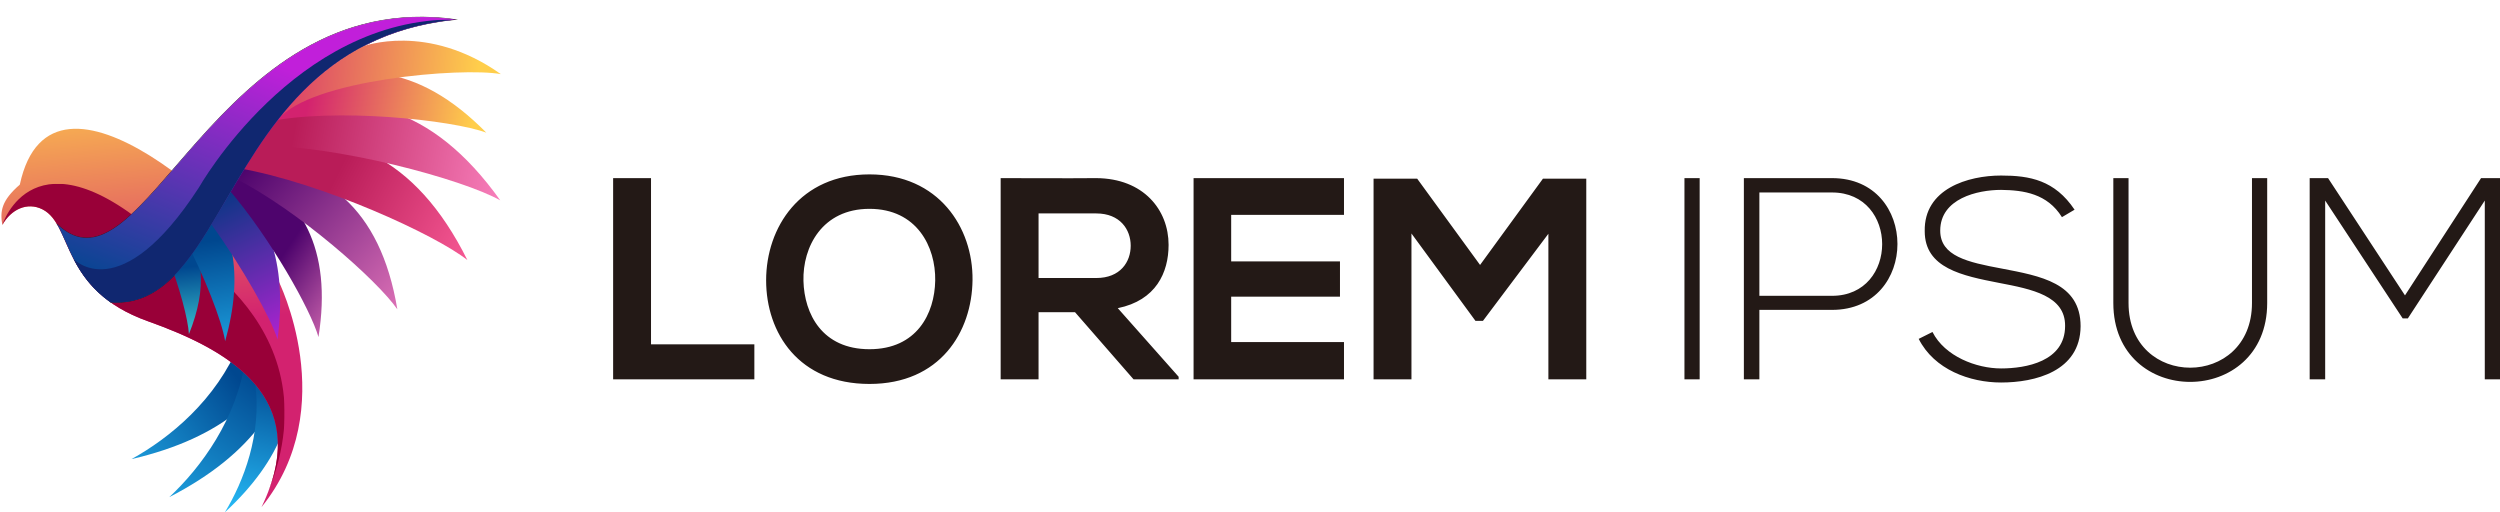 <?xml version="1.0" encoding="UTF-8"?>
<svg id="Layer_1" data-name="Layer 1" xmlns="http://www.w3.org/2000/svg" xmlns:xlink="http://www.w3.org/1999/xlink" viewBox="0 0 2658.013 544.821">
  <defs>
    <style>
      .cls-1 {
        fill: url(#linear-gradient-2);
      }

      .cls-2 {
        clip-path: url(#clippath-11);
      }

      .cls-3 {
        fill: #102770;
      }

      .cls-3, .cls-4 {
        fill-rule: evenodd;
      }

      .cls-5 {
        stroke: #231916;
        stroke-miterlimit: 22.926;
        stroke-width: .567px;
      }

      .cls-5, .cls-6 {
        fill: none;
      }

      .cls-7 {
        fill: url(#linear-gradient-15);
      }

      .cls-8 {
        fill: url(#linear-gradient-14);
      }

      .cls-9 {
        fill: url(#linear-gradient-6);
      }

      .cls-10 {
        clip-path: url(#clippath-2);
      }

      .cls-11 {
        clip-path: url(#clippath-13);
      }

      .cls-12 {
        clip-path: url(#clippath-6);
      }

      .cls-13 {
        fill: url(#linear-gradient-11);
      }

      .cls-14 {
        clip-path: url(#clippath-7);
      }

      .cls-4 {
        fill: #990038;
      }

      .cls-15 {
        clip-path: url(#clippath-1);
      }

      .cls-16 {
        clip-path: url(#clippath-4);
      }

      .cls-17 {
        fill: url(#linear-gradient-10);
      }

      .cls-18 {
        fill: url(#linear-gradient-16);
      }

      .cls-19 {
        clip-path: url(#clippath-12);
      }

      .cls-20 {
        fill: url(#linear-gradient-5);
      }

      .cls-21 {
        clip-path: url(#clippath-9);
      }

      .cls-22 {
        fill: #231916;
      }

      .cls-23 {
        clip-path: url(#clippath);
      }

      .cls-6 {
        clip-rule: evenodd;
      }

      .cls-24 {
        clip-path: url(#clippath-3);
      }

      .cls-25 {
        fill: url(#linear-gradient-7);
      }

      .cls-26 {
        clip-path: url(#clippath-8);
      }

      .cls-27 {
        fill: url(#linear-gradient-9);
      }

      .cls-28 {
        mask: url(#mask-1);
      }

      .cls-29 {
        mask: url(#mask);
      }

      .cls-30 {
        fill: url(#linear-gradient-3);
      }

      .cls-31 {
        clip-path: url(#clippath-5);
      }

      .cls-32 {
        fill: url(#linear-gradient);
      }

      .cls-33 {
        clip-path: url(#clippath-10);
      }

      .cls-34 {
        fill: url(#linear-gradient-4);
      }

      .cls-35 {
        fill: url(#linear-gradient-8);
      }

      .cls-36 {
        fill: url(#linear-gradient-12);
      }

      .cls-37 {
        fill: url(#linear-gradient-13);
      }
    </style>
    <clipPath id="clippath">
      <path class="cls-6" d="m139.802,488.124c97.731-22.662,150.217-70.603,171.524-136.468-29.979,4.1-43.535,10.843-56.662,13.254-24.616,60.342-74.59,100.989-114.862,123.214"/>
    </clipPath>
    <linearGradient id="linear-gradient" x1="251.834" y1="400.082" x2="80.677" y2="529.136" gradientUnits="userSpaceOnUse">
      <stop offset="0" stop-color="#00478f"/>
      <stop offset="1" stop-color="#29c4ff"/>
    </linearGradient>
    <clipPath id="clippath-1">
      <path class="cls-6" d="m179.994,528.543c89.187-45.941,128.311-105.291,132.812-174.369-28.058,11.328-39.546,21.189-51.68,26.747-9.064,64.537-47.542,116.199-81.132,147.623"/>
    </clipPath>
    <linearGradient id="linear-gradient-2" x1="278.908" y1="397.968" x2="137.406" y2="586.844" xlink:href="#linear-gradient"/>
    <clipPath id="clippath-2">
      <path class="cls-6" d="m238.968,544.821c61.605-56.944,79.872-113.51,68.066-170.179-20.079,15.396-27.132,25.909-35.669,33.098,7.114,54.029-12.35,104.255-32.397,137.081"/>
    </clipPath>
    <linearGradient id="linear-gradient-3" x1="295.028" y1="396.895" x2="253.309" y2="559.475" xlink:href="#linear-gradient"/>
    <clipPath id="clippath-3">
      <path class="cls-6" d="m21.079,196.266c33.874-157.797,243.908,42.337,274.666,101.658,0,0,68.192,135.122-17.68,241.199,56.929-117.306-37.246-167.773-120.886-197.607-93.329-33.291-79.193-102.335-112.013-118.919-16.23-8.201-33.475.011-42.713,16.605-2.454-14.519-1.145-25.729,18.625-42.936"/>
    </clipPath>
    <linearGradient id="linear-gradient-4" x1="161.867" y1="68.683" x2="187.124" y2="345.241" gradientUnits="userSpaceOnUse">
      <stop offset="0" stop-color="#ffce4b"/>
      <stop offset="1" stop-color="#d3226f"/>
    </linearGradient>
    <linearGradient id="linear-gradient-5" x1="-2060.231" y1="675.742" x2="-2293.852" y2="371.401" gradientTransform="translate(2282.223 -226.232)" gradientUnits="userSpaceOnUse">
      <stop offset="0" stop-color="#fff"/>
      <stop offset="1" stop-color="#000"/>
    </linearGradient>
    <mask id="mask" x="2.454" y="195.394" width="300.206" height="327.325" maskUnits="userSpaceOnUse">
      <rect class="cls-20" x="2.454" y="195.394" width="300.206" height="327.325"/>
    </mask>
    <clipPath id="clippath-4">
      <path class="cls-6" d="m200.856,355.275c20.25-50.013,15.384-87.934-7.01-117.678-7.467,14.46-13.269,26.79-16.268,33.313,13.391,34.319,22.508,69.068,23.278,84.365"/>
    </clipPath>
    <linearGradient id="linear-gradient-6" x1="198.024" y1="284.132" x2="208.788" y2="384.65" gradientUnits="userSpaceOnUse">
      <stop offset="0" stop-color="#00478f"/>
      <stop offset="1" stop-color="#51f4e9"/>
    </linearGradient>
    <clipPath id="clippath-5">
      <path class="cls-6" d="m239.379,362.766c20.586-73.001,7.944-125.236-27.93-163.343-8.204,21.355-14.412,39.477-17.596,49.053,24,45.888,42.093,93.035,45.526,114.29"/>
    </clipPath>
    <linearGradient id="linear-gradient-7" x1="223.413" y1="256.162" x2="245.921" y2="416.669" xlink:href="#linear-gradient"/>
    <clipPath id="clippath-6">
      <path class="cls-6" d="m295.094,360.909c10.935-83.176-11.203-138.342-56.523-174.353-5.587,24.678-11.831,41.087-13.795,52.074,33.56,46.415,63.183,99.56,70.319,122.279"/>
    </clipPath>
    <linearGradient id="linear-gradient-8" x1="227.998" y1="199.273" x2="308.536" y2="359.596" gradientUnits="userSpaceOnUse">
      <stop offset="0" stop-color="#003780"/>
      <stop offset="1" stop-color="#b222d3"/>
    </linearGradient>
    <clipPath id="clippath-7">
      <path class="cls-6" d="m338.604,358.384c15.008-94.615-18.289-150.475-81.819-182.925-4.905,9.036-9.478,17.797-13.603,25.912,44.654,52.306,87.152,128,95.422,157.013"/>
    </clipPath>
    <linearGradient id="linear-gradient-9" x1="302.02" y1="269.341" x2="403.583" y2="337.156" gradientUnits="userSpaceOnUse">
      <stop offset="0" stop-color="#4e046d"/>
      <stop offset="1" stop-color="#ff8bc7"/>
    </linearGradient>
    <clipPath id="clippath-8">
      <path class="cls-6" d="m422.468,328.882c-18.147-108.952-78.14-152.949-163.399-159.371-3.661,6.623-7.148,13.137-10.414,19.386,68.248,34.323,153.269,109.962,173.812,139.985"/>
    </clipPath>
    <linearGradient id="linear-gradient-10" x1="258.805" y1="180.298" x2="464.858" y2="365.256" xlink:href="#linear-gradient-9"/>
    <clipPath id="clippath-9">
      <path class="cls-6" d="m496.92,276.505c-55.66-111.743-134.049-142.999-227.04-125.943-5.598,9.482-10.945,19.067-15.899,28.286,88.74,15.544,209.582,71.032,242.939,97.657"/>
    </clipPath>
    <linearGradient id="linear-gradient-11" x1="353.737" y1="193.945" x2="508.627" y2="272.843" gradientUnits="userSpaceOnUse">
      <stop offset="0" stop-color="#b91c58"/>
      <stop offset="1" stop-color="#f95c97"/>
    </linearGradient>
    <clipPath id="clippath-10">
      <path class="cls-6" d="m531.894,213.043c-72.95-102.429-155.931-120.599-245.874-88.271-6.329,9.471-12.532,19.563-18.432,29.705,90.319-.945,225.932,36.752,264.305,58.566"/>
    </clipPath>
    <linearGradient id="linear-gradient-12" x1="313.062" y1="136.573" x2="566.89" y2="183.926" gradientUnits="userSpaceOnUse">
      <stop offset="0" stop-color="#b91c58"/>
      <stop offset="1" stop-color="#ff8bc7"/>
    </linearGradient>
    <clipPath id="clippath-11">
      <path class="cls-6" d="m517.078,141.079c-73.768-74.893-144.64-78.289-214.586-38.964-6.639,8.255-13.312,17.71-19.818,27.733,72.767-15.915,198.477-2.208,234.404,11.231"/>
    </clipPath>
    <linearGradient id="linear-gradient-13" x1="504.585" y1="120.284" x2="330.57" y2="89.789" xlink:href="#linear-gradient-4"/>
    <clipPath id="clippath-12">
      <path class="cls-6" d="m233.479,224.044c48.402-82.155,104.09-188.611,251.061-203.308C334.68,0,246.712,107.812,181.119,183.504c-46.891,54.111-82.347,91.807-120.805,54.388,12.755,21.289,19.013,56.418,57.12,83.481,53.214,3.729,82.924-41.11,116.045-97.328"/>
    </clipPath>
    <linearGradient id="linear-gradient-14" x1="201.197" y1="344.211" x2="307.906" y2="72.07" gradientUnits="userSpaceOnUse">
      <stop offset="0" stop-color="#00478f"/>
      <stop offset="1" stop-color="#c11fda"/>
    </linearGradient>
    <clipPath id="clippath-13">
      <path class="cls-6" d="m532.527,78.824c-78.295-55.564-146.71-29.47-146.71-29.47-37.633,19.772-66.33,47.449-89.995,77.64,33.519-42.249,195.539-55.754,236.705-48.17"/>
    </clipPath>
    <linearGradient id="linear-gradient-15" x1="507.923" y1="84.385" x2="264.994" y2="60.395" xlink:href="#linear-gradient-4"/>
    <linearGradient id="linear-gradient-16" x1="-2371.848" y1="909.468" x2="-1969.008" y2="664.477" gradientTransform="translate(2422.353 -597.884)" xlink:href="#linear-gradient-5"/>
    <mask id="mask-1" x="78.289" y="20.719" width="406.251" height="300.871" maskUnits="userSpaceOnUse">
      <rect class="cls-18" x="78.289" y="20.719" width="406.251" height="300.871"/>
    </mask>
  </defs>
  <path class="cls-22" d="m2641.838,403.33h16.176v-213.952h-20.144l-80.881,124.678-81.796-124.678h-19.533v213.952h16.481v-190.094l82.406,125.288h5.494l81.796-125.288v190.094Zm-247.524-213.952v132.766c0,91.562-131.24,91.868-131.24,0v-132.766h-16.176v132.766c0,112.012,163.592,111.707,163.592,0v-132.766h-16.176Zm-188.619,33.573c-21.059-31.436-47.612-36.32-78.133-36.32-35.099,0-82.101,14.04-81.186,59.21,0,39.372,39.983,47.308,79.049,54.938,35.1,6.714,70.503,13.734,70.198,45.782,0,37.846-41.814,45.17-68.062,45.17s-59.821-12.819-72.944-38.761l-14.65,7.325c16.481,32.658,54.327,46.392,87.595,46.392,35.709,0,84.238-11.598,84.543-59.821,0-46.087-42.73-53.412-83.933-61.347-36.014-6.714-65.314-13.124-65.314-40.288,0-34.184,39.677-43.34,64.704-43.34,24.112.305,49.139,3.968,64.705,28.995l13.429-7.936Zm-257.901,106.518c92.783,0,92.783-140.091,0-140.091h-93.699v213.952h16.482v-73.861h77.217Zm0-124.83c71.114,0,71.114,109.875,0,109.875h-77.217v-109.875h77.217Zm-140.701,198.691v-213.952h-16.176v213.952h16.176Zm-160.845,0h40.288v-213.341h-46.087l-66.841,91.715-66.84-91.715h-46.392v213.341h40.288v-155.097l68.062,92.936h7.935l69.588-92.631v154.792Zm-217.309-39.677h-119.948v-48.223h115.675v-37.541h-115.675v-49.444h119.948v-39.067h-159.93v213.952h159.93v-39.677Zm-263.395-136.734c25.333,0,36.625,17.143,36.625,34.336s-10.988,34.336-36.625,34.336h-61.347v-68.672h61.347Zm87.595,173.664l-64.704-72.945c40.593-8.241,54.021-37.846,54.021-67.299,0-37.083-26.552-70.656-76.912-70.961-33.878.305-67.756,0-101.635,0v213.952h40.288v-71.419h38.761l62.262,71.419h47.918v-2.747Zm-328.71-178.547c50.359,0,70.503,40.288,69.892,76.302-.61,35.1-19.533,72.945-69.892,72.945s-69.283-37.541-70.198-72.64c-.916-36.014,19.838-76.607,70.198-76.607Zm0-36.625c-73.86,0-109.875,56.463-109.875,112.622s34.794,110.181,109.875,110.181,108.96-55.243,109.57-110.486c.61-55.853-36.014-112.317-109.57-112.317Zm-272.552,3.968v213.952h150.163v-37.236h-109.875v-176.716h-40.288Z"/>
  <g>
    <g class="cls-23">
      <rect class="cls-32" x="139.802" y="351.656" width="171.524" height="136.468"/>
    </g>
    <g class="cls-15">
      <rect class="cls-1" x="179.994" y="354.174" width="132.812" height="174.369"/>
    </g>
    <g class="cls-10">
      <rect class="cls-30" x="238.968" y="374.642" width="79.872" height="170.179"/>
    </g>
    <g class="cls-24">
      <rect class="cls-34" y="38.469" width="363.938" height="500.654"/>
    </g>
    <g class="cls-29">
      <path class="cls-4" d="m285.22,522.719c40.767-105.687-48.408-152.798-128.04-181.203-93.329-33.291-79.193-102.335-112.013-118.919-16.23-8.201-33.475.011-42.713,16.605,0,0,33.195-107.353,168.887,14.044,0,0,188.398,84.385,113.878,269.473"/>
    </g>
    <path class="cls-5" d="m60.314,237.892C152.568,327.654,227.547-14.823,484.541,20.736,236.996,45.49,248.413,330.552,117.434,321.372"/>
    <g class="cls-16">
      <rect class="cls-9" x="177.578" y="237.597" width="43.528" height="117.678"/>
    </g>
    <g class="cls-31">
      <rect class="cls-25" x="193.853" y="199.422" width="66.112" height="163.343"/>
    </g>
    <g class="cls-12">
      <rect class="cls-35" x="224.776" y="186.556" width="81.253" height="174.353"/>
    </g>
    <g class="cls-14">
      <rect class="cls-27" x="243.182" y="175.459" width="110.431" height="182.925"/>
    </g>
    <g class="cls-26">
      <rect class="cls-17" x="248.655" y="169.511" width="173.812" height="159.371"/>
    </g>
    <g class="cls-21">
      <rect class="cls-13" x="253.981" y="133.506" width="242.939" height="142.999"/>
    </g>
    <g class="cls-33">
      <rect class="cls-36" x="267.588" y="92.443" width="264.305" height="120.599"/>
    </g>
    <g class="cls-2">
      <rect class="cls-37" x="282.675" y="62.789" width="234.404" height="78.289"/>
    </g>
    <g class="cls-19">
      <rect class="cls-8" x="60.314" width="424.227" height="325.102"/>
    </g>
    <g class="cls-11">
      <rect class="cls-7" x="295.821" y="23.26" width="236.705" height="103.734"/>
    </g>
    <g class="cls-28">
      <path class="cls-3" d="m211.45,199.423c-83.978,129.362-133.161,75.995-133.16,75.995,7.992,15.435,19.211,31.798,39.145,45.954,53.214,3.729,82.924-41.11,116.045-97.328,48.402-82.155,104.09-188.611,251.061-203.308-171.09-2.044-273.091,178.687-273.091,178.687"/>
    </g>
  </g>
</svg>
